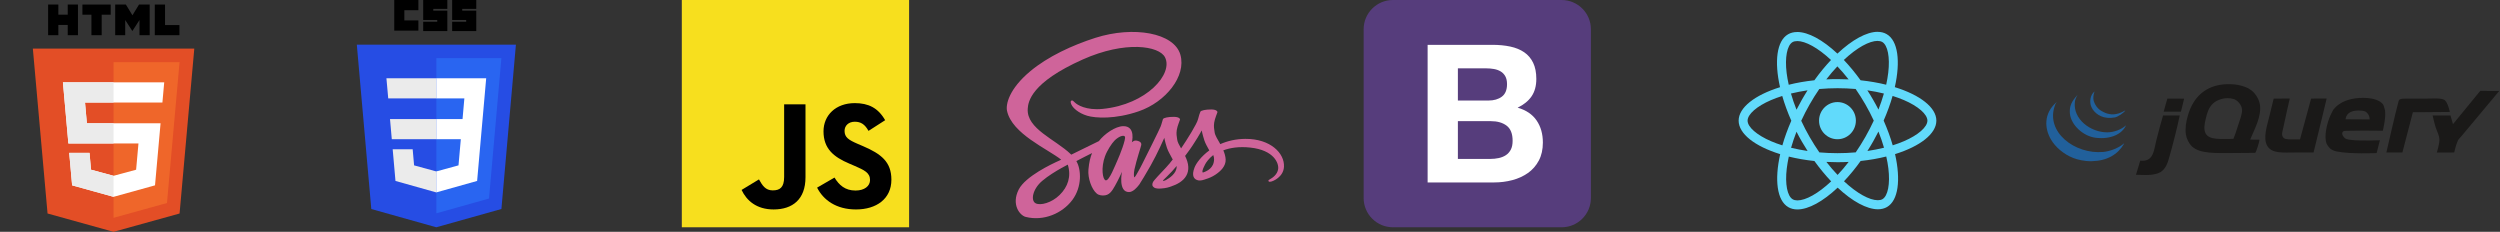 <svg width="1100" height="102" viewBox="0 0 1100 102" fill="none" xmlns="http://www.w3.org/2000/svg">
<rect x="0" y="0" width="1100" height="102" fill="#333333" stroke="none"/>
<path d="M600 87.106C600 94.228 605.773 100 612.894 100H687.106C694.228 100 700 94.227 700 87.106V12.894C700 5.772 694.227 0 687.106 0H612.894C605.772 0 600 5.773 600 12.894V87.106Z" fill="#563D7C"/>
<path d="M641.468 44.234V30.072H653.933C655.121 30.072 656.265 30.171 657.368 30.369C658.47 30.567 659.445 30.92 660.293 31.429C661.141 31.938 661.82 32.644 662.328 33.549C662.837 34.453 663.092 35.612 663.092 37.026C663.092 39.57 662.328 41.407 660.802 42.538C659.276 43.668 657.325 44.234 654.951 44.234H641.468ZM628.154 19.727V80.273H657.495C660.209 80.273 662.851 79.934 665.424 79.256C667.996 78.577 670.286 77.532 672.292 76.118C674.299 74.705 675.896 72.882 677.084 70.649C678.271 68.416 678.864 65.773 678.864 62.72C678.864 58.932 677.946 55.696 676.108 53.01C674.271 50.325 671.487 48.445 667.756 47.371C670.469 46.071 672.519 44.403 673.904 42.368C675.289 40.333 675.981 37.789 675.981 34.736C675.981 31.909 675.515 29.535 674.582 27.613C673.649 25.691 672.335 24.15 670.639 22.991C668.943 21.832 666.908 20.999 664.533 20.49C662.159 19.981 659.53 19.727 656.647 19.727H628.154ZM641.468 69.928V53.307H655.969C658.852 53.307 661.17 53.971 662.922 55.3C664.675 56.629 665.551 58.847 665.551 61.957C665.551 63.54 665.282 64.84 664.745 65.858C664.208 66.875 663.487 67.681 662.583 68.274C661.678 68.868 660.633 69.292 659.445 69.546C658.258 69.801 657.014 69.928 655.714 69.928H641.468Z" fill="white"/>
<path d="M227 19.652L220.623 91.957L191.957 100L163.37 91.968L157 19.652H227Z" fill="#264DE4"/>
<path d="M215.163 87.353L220.613 25.565H192V93.852L215.163 87.353Z" fill="#2965F1"/>
<path d="M171.604 52.386L172.389 61.255H192V52.386H171.604Z" fill="#EBEBEB"/>
<path d="M192 34.435H191.97H170.026L170.822 43.304H192V34.435Z" fill="#EBEBEB"/>
<path d="M192 84.648V75.421L191.962 75.431L182.202 72.764L181.578 65.69H176.835H172.781L174.009 79.616L191.96 84.66L192 84.648Z" fill="#EBEBEB"/>
<path d="M173.474 0H184.088V4.492H177.913V8.984H184.088V13.477H173.474V0Z" fill="black"/>
<path d="M186.211 0H196.824V3.906H190.649V4.688H196.824V13.672H186.211V9.57H192.386V8.789H186.211V0Z" fill="black"/>
<path d="M198.947 0H209.561V3.906H203.386V4.688H209.561V13.672H198.947V9.57H205.123V8.789H198.947V0Z" fill="black"/>
<path d="M202.761 61.255L201.744 72.758L191.97 75.428V84.655L209.935 79.616L210.067 78.118L212.126 54.768L212.34 52.386L213.922 34.435H191.97V43.304H204.318L203.521 52.386H191.97V61.255H202.761Z" fill="white"/>
<path d="M21.168 2H25.676V6.453H29.799V2H34.306V15.485H29.799V10.97H25.676V15.485H21.169L21.168 2Z" fill="black"/>
<path d="M40.233 6.472H36.265V2H48.711V6.472H44.741V15.485H40.233L40.233 6.472Z" fill="black"/>
<path d="M50.686 2H55.386L58.277 6.738L61.165 2H65.866V15.485H61.377V8.801L58.277 13.596H58.199L55.096 8.801V15.485H50.686V2V2Z" fill="black"/>
<path d="M68.109 2H72.618V11.028H78.956V15.485H68.109V2Z" fill="black"/>
<path d="M20.923 93.939L14.455 21.394H85.489L79.013 93.944L49.955 102L20.923 93.939Z" fill="#E34E26"/>
<path d="M49.972 27.324V95.838L73.469 89.324L79.006 27.324H49.972Z" fill="#EF662A"/>
<path d="M27.688 36.222L30.086 63.129H60.925L59.89 74.669L49.961 77.354L40.05 74.673L39.388 67.263H30.456L31.734 81.547L49.958 86.609L68.207 81.547L70.653 54.232H38.224L37.41 45.12H71.432H71.46L72.256 36.222H27.688Z" fill="white"/>
<path d="M49.972 36.222H27.688L30.086 63.129H49.972V54.232H38.224L37.41 45.12H49.972V36.222Z" fill="#EBEBEB"/>
<path d="M49.972 77.35L49.961 77.354L40.05 74.673L39.388 67.263H30.456L31.734 81.547L49.958 86.609L49.972 86.605V77.35Z" fill="#EBEBEB"/>
<path d="M300 0H400V100H300V0Z" fill="#F7DF1E"/>
<path d="M326.294 83.567L333.946 78.936C335.423 81.554 336.766 83.768 339.987 83.768C343.075 83.768 345.022 82.561 345.022 77.862V45.91H354.419V77.995C354.419 87.728 348.714 92.159 340.39 92.159C332.872 92.159 328.509 88.265 326.294 83.567" fill="black"/>
<path d="M359.524 82.56L367.176 78.13C369.19 81.42 371.808 83.836 376.439 83.836C380.333 83.836 382.816 81.889 382.816 79.204C382.816 75.982 380.265 74.841 375.969 72.962L373.62 71.954C366.84 69.068 362.343 65.444 362.343 57.791C362.343 50.743 367.713 45.372 376.104 45.372C382.078 45.372 386.374 47.453 389.462 52.891L382.145 57.589C380.534 54.703 378.789 53.562 376.104 53.562C373.352 53.562 371.606 55.307 371.606 57.589C371.606 60.409 373.352 61.55 377.379 63.296L379.728 64.302C387.716 67.726 392.214 71.216 392.214 79.07C392.214 87.528 385.568 92.159 376.641 92.159C367.914 92.159 362.276 87.998 359.524 82.56" fill="black"/>
<path d="M852 53.086C852 47.272 844.783 41.763 833.717 38.346C836.27 26.969 835.136 17.918 830.135 15.02C828.982 14.34 827.634 14.018 826.162 14.018V18.007C826.978 18.007 827.634 18.168 828.184 18.472C830.596 19.867 831.642 25.18 830.826 32.014C830.631 33.695 830.312 35.466 829.922 37.273C826.446 36.414 822.651 35.752 818.661 35.323C816.267 32.014 813.785 29.008 811.284 26.379C817.065 20.959 822.492 17.989 826.18 17.989V14C821.304 14 814.919 17.506 808.465 23.588C802.01 17.542 795.626 14.072 790.749 14.072V18.061C794.42 18.061 799.864 21.012 805.645 26.397C803.162 29.026 800.68 32.014 798.321 35.323C794.313 35.752 790.518 36.414 787.043 37.291C786.635 35.502 786.333 33.767 786.12 32.103C785.287 25.27 786.316 19.957 788.71 18.544C789.242 18.222 789.933 18.078 790.749 18.078V14.089C789.259 14.089 787.912 14.411 786.741 15.091C781.758 17.989 780.641 27.023 783.212 38.364C772.182 41.798 765 47.29 765 53.086C765 58.9 772.217 64.409 783.283 67.826C780.73 79.203 781.864 88.254 786.865 91.152C788.018 91.832 789.366 92.154 790.855 92.154C795.732 92.154 802.116 88.648 808.571 82.566C815.026 88.612 821.41 92.082 826.287 92.082C827.776 92.082 829.124 91.76 830.294 91.081C835.277 88.183 836.395 79.149 833.823 67.808C844.818 64.391 852 58.882 852 53.086V53.086ZM828.911 41.154C828.255 43.462 827.439 45.841 826.517 48.22C825.79 46.789 825.028 45.358 824.194 43.927C823.378 42.496 822.509 41.101 821.64 39.741C824.159 40.117 826.588 40.582 828.911 41.154ZM820.789 60.206C819.406 62.62 817.987 64.91 816.515 67.039C813.873 67.271 811.195 67.397 808.5 67.397C805.822 67.397 803.145 67.271 800.52 67.057C799.048 64.928 797.612 62.656 796.228 60.259C794.881 57.916 793.657 55.537 792.54 53.14C793.639 50.743 794.881 48.346 796.211 46.002C797.594 43.587 799.013 41.297 800.485 39.169C803.127 38.936 805.805 38.811 808.5 38.811C811.178 38.811 813.855 38.936 816.48 39.151C817.952 41.28 819.388 43.551 820.772 45.949C822.119 48.292 823.343 50.671 824.46 53.068C823.343 55.465 822.119 57.862 820.789 60.206ZM826.517 57.88C827.475 60.277 828.29 62.674 828.964 64.999C826.641 65.572 824.194 66.055 821.658 66.431C822.527 65.053 823.396 63.64 824.212 62.191C825.028 60.76 825.79 59.311 826.517 57.88ZM808.535 76.967C806.886 75.249 805.237 73.335 803.606 71.243C805.202 71.314 806.833 71.368 808.482 71.368C810.149 71.368 811.798 71.332 813.412 71.243C811.816 73.335 810.167 75.249 808.535 76.967ZM795.342 66.431C792.824 66.055 790.394 65.59 788.071 65.017C788.727 62.71 789.543 60.331 790.465 57.952C791.192 59.383 791.955 60.814 792.788 62.245C793.622 63.676 794.473 65.071 795.342 66.431ZM808.447 29.205C810.096 30.922 811.745 32.836 813.377 34.929C811.781 34.858 810.149 34.804 808.5 34.804C806.833 34.804 805.184 34.84 803.57 34.929C805.166 32.836 806.815 30.922 808.447 29.205ZM795.324 39.741C794.455 41.119 793.586 42.532 792.77 43.981C791.955 45.412 791.192 46.843 790.465 48.274C789.508 45.877 788.692 43.48 788.018 41.154C790.341 40.6 792.788 40.117 795.324 39.741V39.741ZM779.275 62.137C772.998 59.436 768.937 55.894 768.937 53.086C768.937 50.278 772.998 46.718 779.275 44.034C780.8 43.373 782.467 42.782 784.188 42.228C785.198 45.734 786.528 49.383 788.178 53.122C786.546 56.843 785.234 60.474 784.241 63.962C782.485 63.407 780.818 62.799 779.275 62.137ZM788.816 87.7C786.404 86.305 785.358 80.992 786.174 74.158C786.369 72.477 786.688 70.706 787.078 68.899C790.554 69.758 794.349 70.42 798.339 70.849C800.733 74.158 803.215 77.164 805.716 79.793C799.935 85.213 794.508 88.183 790.82 88.183C790.022 88.165 789.348 88.004 788.816 87.7V87.7ZM830.88 74.069C831.713 80.902 830.684 86.215 828.29 87.628C827.758 87.95 827.067 88.093 826.251 88.093C822.58 88.093 817.136 85.142 811.355 79.757C813.838 77.128 816.32 74.141 818.679 70.831C822.687 70.402 826.482 69.74 829.957 68.863C830.365 70.67 830.684 72.405 830.88 74.069V74.069ZM837.707 62.137C836.182 62.799 834.515 63.39 832.795 63.944C831.784 60.438 830.454 56.789 828.805 53.05C830.436 49.329 831.748 45.698 832.742 42.21C834.497 42.764 836.164 43.373 837.725 44.034C844.002 46.736 848.063 50.278 848.063 53.086C848.045 55.894 843.985 59.454 837.707 62.137V62.137Z" fill="#61DAFB"/>
<path d="M808.482 61.261C812.958 61.261 816.586 57.601 816.586 53.086C816.586 48.571 812.958 44.911 808.482 44.911C804.006 44.911 800.378 48.571 800.378 53.086C800.378 57.601 804.006 61.261 808.482 61.261Z" fill="#61DAFB"/>
<g clip-path="url(#clip0_11_136)">
<path fill-rule="evenodd" clip-rule="evenodd" d="M1091.3 39.981L1099.66 40.022C1099.66 40.022 1084.11 58.63 1082.84 60.147C1082.42 60.638 1081.8 61.168 1081.48 61.824C1080.68 63.475 1079.85 67.095 1079.85 67.095L1072.2 67.129C1072.2 67.129 1073.39 63.355 1073.34 61.345C1073.29 59.589 1072.28 57.835 1071.71 56.074C1071.13 54.292 1070.35 50.803 1070.35 50.803H1078.22L1079.31 54.637L1091.3 39.981Z" fill="#1A1918"/>
<path fill-rule="evenodd" clip-rule="evenodd" d="M1075.45 43.906C1077 44.728 1077.94 49.261 1077.94 49.261C1077.94 49.261 1069.86 49.366 1065.47 49.366H1061.67L1057.05 67.095H1050C1050 67.095 1054.39 47.828 1055.43 44.335C1055.76 43.204 1057.73 43.398 1061.05 43.398H1066.35C1069.77 43.398 1073.77 43.012 1075.45 43.906Z" fill="#1A1918"/>
<path fill-rule="evenodd" clip-rule="evenodd" d="M1042.6 52.54C1042.6 52.54 1042.82 51.402 1041.86 50.084C1041.03 48.961 1040.27 48.7 1038.1 48.64C1031.97 48.47 1032.08 52.48 1032.08 52.48L1042.6 52.54ZM1049.25 47.948C1050.15 50.808 1048.44 57.531 1048.44 57.531C1048.44 57.531 1039.49 57.399 1034.6 57.531C1033.07 57.572 1031.25 57.385 1030.8 58.01C1030.16 58.887 1031.03 60.236 1031.77 60.806C1032.62 61.462 1034.27 61.537 1034.87 61.604C1038.84 62.049 1047.16 61.719 1047.16 61.719L1045.72 67.353C1045.72 67.353 1033.96 67.874 1028.08 66.635C1026.92 66.391 1025.83 65.897 1025.1 65.197C1024.9 65.006 1024.72 64.745 1024.53 64.519C1024.38 64.34 1023.94 63.748 1023.74 63.281C1022.4 60.12 1023.9 54.066 1025.37 50.822C1025.54 50.446 1025.75 49.97 1025.98 49.565C1026.26 49.059 1026.5 48.489 1026.72 48.187C1026.88 47.979 1027.06 47.844 1027.22 47.648C1027.4 47.416 1027.61 47.19 1027.81 46.989C1028.35 46.433 1028.97 46.04 1029.71 45.552C1032.16 43.932 1036.6 42.674 1041.92 43.156C1043.93 43.338 1046.96 43.97 1048.44 45.791C1048.83 46.278 1049.03 47.243 1049.25 47.948Z" fill="#1A1918"/>
<path fill-rule="evenodd" clip-rule="evenodd" d="M1016.89 43.376L1023.73 43.34C1023.73 43.34 1019.92 59.309 1017.97 67.095H1010.1C1004.6 67.095 999.701 67.696 997.617 64.22C995.595 60.844 997.525 55.293 998.431 51.522C999.072 48.853 1000.42 43.398 1000.42 43.398L1007.51 43.34C1007.51 43.34 1005.51 51.833 1004.67 56.074C1004.37 57.593 1003.76 59.023 1004.4 60.147C1005.01 61.216 1005.87 61.292 1008.47 61.345C1009.3 61.362 1012 61.345 1012 61.345L1016.89 43.376Z" fill="#1A1918"/>
<path fill-rule="evenodd" clip-rule="evenodd" d="M984.861 54.876C985.577 52.629 986.622 50.192 986.489 48.168C986.346 46.002 984.289 44.03 982.961 43.616C978.964 42.37 975.221 44.112 973.734 45.532C971.809 47.373 971.158 49.522 970.477 52.48C969.969 54.677 969.554 56.996 970.477 58.709C972.11 61.738 977.205 61.077 982.69 61.105C983.504 59.179 984.177 57.016 984.861 54.876ZM994.36 46.012C995.142 51.028 992.143 56.565 990.077 61.381C992.184 61.548 994.029 61.355 994.162 61.493C994.3 61.673 992.751 67.241 992.21 67.255C990.539 67.294 985 67.334 982.69 67.334C975.153 67.334 968.102 67.768 964.506 64.46C963.046 63.115 962.036 60.81 961.792 59.189C961.385 56.481 961.895 53.501 962.606 51.043C963.249 48.824 964.074 46.73 965.32 44.814C968.487 39.933 973.997 36.311 983.233 37.147C985.024 37.31 987.597 38.002 989.203 38.824C989.315 38.882 989.703 39.155 989.792 39.203C991.964 40.422 993.942 43.333 994.36 46.012Z" fill="#1A1918"/>
<path fill-rule="evenodd" clip-rule="evenodd" d="M961.013 43.405C960.557 45.238 960.101 47.315 959.621 49.126H952.021C952.61 47.118 953.061 45.123 953.65 43.376C956.082 43.376 958.343 43.405 961.013 43.405Z" fill="#1A1918"/>
<path fill-rule="evenodd" clip-rule="evenodd" d="M951.75 50.803H959.078C958.12 55.485 956.223 63.036 954.736 68.293C953.805 71.582 953.183 73.983 950.664 75.72C950.439 75.876 950.309 75.801 950.122 75.959C949.657 76.35 947.511 76.803 946.322 76.918C944.39 77.102 942.205 76.942 939.83 76.899C940.452 74.893 941.155 72.486 941.708 70.689C947.497 71.307 947.644 66.477 948.765 61.824C949.413 59.136 951.379 51.881 951.75 50.803Z" fill="#1A1918"/>
<path fill-rule="evenodd" clip-rule="evenodd" d="M934.652 63.022L934.495 63.381C931.818 67.981 927.077 70.803 920.314 70.928C917.152 70.986 914.139 70.269 912.172 69.49C907.925 67.806 904.352 64.682 902.402 61.345C899.603 56.56 899.098 49.905 904.917 44.934C905.007 44.934 904.211 46.011 904.301 46.011L904.141 46.471C899.948 58.06 912.866 67.991 925.424 66.855C928.442 66.582 932.291 65.123 934.652 63.022Z" fill="#21609B"/>
<path fill-rule="evenodd" clip-rule="evenodd" d="M927.052 58.23C930.212 58.249 933.512 56.946 935.466 55.116C933.756 58.947 928.806 61.409 922.167 60.626C916.609 59.97 911.314 55.032 910.769 50.084C910.37 46.484 911.792 44.335 914.134 41.728C913.32 43.091 913.016 44.143 912.94 44.813C912.05 52.602 919.988 58.19 927.052 58.23Z" fill="#21609B"/>
<path fill-rule="evenodd" clip-rule="evenodd" d="M935.149 48.556C934.657 49.55 931.83 51.428 930.581 51.663C925.636 52.593 922.469 50.523 920.81 48.168C920.564 47.816 920.108 46.855 920.026 46.611C919.383 44.68 919.679 41.759 921.598 40.247C921.02 41.685 920.935 43.354 921.239 44.44C921.424 45.096 921.985 46.242 922.548 46.963C923.571 48.276 924.219 48.594 925.533 49.292C926.125 49.605 926.759 49.857 927.034 49.926C928.279 50.25 930.909 51.103 935.149 48.556Z" fill="#21609B"/>
</g>
<path d="M547.987 61.107C543.721 61.129 540.028 62.047 536.93 63.414C535.787 61.385 534.643 59.612 534.453 58.289C534.238 56.751 533.976 55.812 534.238 53.975C534.5 52.139 535.691 49.533 535.691 49.32C535.667 49.128 535.429 48.188 532.975 48.167C530.521 48.145 528.4 48.594 528.162 49.17C527.923 49.747 527.447 51.071 527.137 52.438C526.708 54.445 522.229 61.556 519.679 65.293C518.845 63.841 518.13 62.559 517.987 61.534C517.773 59.997 517.51 59.057 517.773 57.221C518.035 55.384 519.226 52.779 519.226 52.566C519.202 52.373 518.964 51.434 516.51 51.413C514.055 51.391 511.935 51.84 511.697 52.416C511.458 52.993 511.196 54.359 510.672 55.683C510.171 57.007 504.214 68.88 502.666 71.977C501.879 73.557 501.189 74.817 500.688 75.671C500.188 76.525 500.664 75.735 500.616 75.82C500.187 76.546 499.949 76.952 499.949 76.952V76.974C499.616 77.507 499.258 78.02 499.091 78.02C498.972 78.02 498.734 76.589 499.139 74.625C500.02 70.503 502.165 64.076 502.141 63.841C502.141 63.734 502.546 62.602 500.759 62.026C499.02 61.449 498.4 62.41 498.257 62.41C498.114 62.41 497.995 62.752 497.995 62.752C497.995 62.752 499.925 55.513 494.302 55.513C490.775 55.513 485.914 58.951 483.508 62.09C481.983 62.837 478.742 64.417 475.311 66.105C474 66.745 472.642 67.429 471.355 68.048L471.093 67.791C464.279 61.278 451.673 56.666 452.198 47.91C452.388 44.729 453.627 36.337 476.407 26.172C495.065 17.844 510.005 20.129 512.602 25.211C516.295 32.471 504.62 45.967 485.224 47.91C477.837 48.658 473.953 46.095 472.976 45.134C471.951 44.131 471.808 44.088 471.427 44.28C470.808 44.579 471.189 45.476 471.427 46.01C471.999 47.355 474.382 49.747 478.433 50.943C481.983 51.989 490.656 52.566 501.141 48.935C512.888 44.857 522.062 33.539 519.369 24.079C516.629 14.448 498.806 11.288 481.959 16.648C471.927 19.851 461.062 24.848 453.246 31.404C443.953 39.177 442.476 45.967 443.095 48.786C445.264 58.844 460.728 65.4 466.923 70.247C466.614 70.396 466.328 70.546 466.066 70.674C462.968 72.04 451.173 77.571 448.218 83.422C444.882 90.042 448.743 94.804 451.316 95.445C459.275 97.431 467.424 93.865 471.832 87.992C476.216 82.12 475.692 74.496 473.667 71.016L473.595 70.888L476.026 69.606C477.598 68.773 479.147 68.005 480.505 67.343C479.743 69.2 479.195 71.4 478.909 74.603C478.575 78.362 480.291 83.23 482.555 85.152C483.555 85.984 484.747 86.006 485.486 86.006C488.107 86.006 489.298 84.063 490.609 81.735C492.229 78.895 493.659 75.607 493.659 75.607C493.659 75.607 491.871 84.511 496.756 84.511C498.543 84.511 500.33 82.44 501.141 81.372V81.394C501.141 81.394 501.188 81.329 501.284 81.18C501.384 81.047 501.479 80.912 501.57 80.775V80.732C502.284 79.621 503.881 77.08 506.264 72.873C509.337 67.45 512.292 60.659 512.292 60.659C512.292 60.659 512.578 62.325 513.46 65.058C513.984 66.681 515.127 68.453 516.009 70.183C515.294 71.08 514.865 71.592 514.865 71.592L514.889 71.614C514.318 72.297 513.674 73.023 513.007 73.749C510.577 76.354 507.67 79.323 507.288 80.177C506.836 81.18 506.931 81.928 507.812 82.526C508.456 82.953 509.6 83.038 510.815 82.953C513.007 82.825 514.532 82.334 515.295 82.035C516.486 81.65 517.844 81.074 519.155 80.219C521.537 78.639 522.991 76.397 522.848 73.408C522.777 71.763 522.181 70.141 521.442 68.603C521.657 68.325 521.871 68.048 522.086 67.749C525.85 62.816 528.757 57.392 528.757 57.392C528.757 57.392 529.043 59.058 529.925 61.791C530.377 63.179 531.283 64.695 532.093 66.19C528.567 68.774 526.351 71.764 525.588 73.728C524.182 77.359 525.279 79.003 527.352 79.387C528.281 79.558 529.615 79.174 530.616 78.789C531.855 78.426 533.356 77.807 534.738 76.889C537.121 75.308 539.409 73.109 539.289 70.141C539.218 68.774 538.813 67.429 538.265 66.147C541.267 65.037 545.151 64.397 550.084 64.93C560.687 66.041 562.784 71.977 562.379 74.454C561.974 76.932 559.758 78.298 559.019 78.725C558.28 79.131 558.042 79.281 558.114 79.579C558.209 80.028 558.543 80.006 559.186 79.921C560.068 79.793 564.762 77.892 564.952 73.323C565.238 67.45 559.019 61.043 547.987 61.107V61.107ZM466.209 85.814C462.706 89.252 457.773 90.555 455.677 89.444C453.413 88.27 454.294 83.209 458.607 79.557C461.229 77.337 464.636 75.287 466.876 74.027C467.376 73.749 468.139 73.343 469.044 72.852C469.187 72.767 469.282 72.724 469.282 72.724C469.449 72.638 469.64 72.532 469.83 72.425C471.427 77.635 469.902 82.205 466.209 85.814V85.814ZM491.824 70.204C490.609 72.873 488.035 79.728 486.486 79.344C485.152 79.023 484.342 73.834 486.224 68.709C487.177 66.125 489.202 63.05 490.394 61.855C492.324 59.933 494.421 59.292 494.945 60.082C495.565 61.107 492.586 68.538 491.824 70.204ZM512.959 79.258C512.435 79.493 511.959 79.664 511.744 79.536C511.577 79.451 511.958 79.13 511.958 79.13C511.958 79.13 514.603 76.589 515.652 75.415C516.247 74.732 516.962 73.942 517.725 73.044V73.301C517.725 76.376 514.437 78.425 512.959 79.258ZM529.258 75.927C528.876 75.671 528.924 74.881 530.211 72.404C530.711 71.421 531.855 69.777 533.833 68.218C534.071 68.859 534.214 69.478 534.19 70.055C534.166 73.898 531.116 75.329 529.258 75.927Z" fill="#CF649A"/>
<defs>
<clipPath id="clip0_11_136">
<rect width="200" height="40" fill="white" transform="translate(900 37)"/>
</clipPath>
</defs>
</svg>
